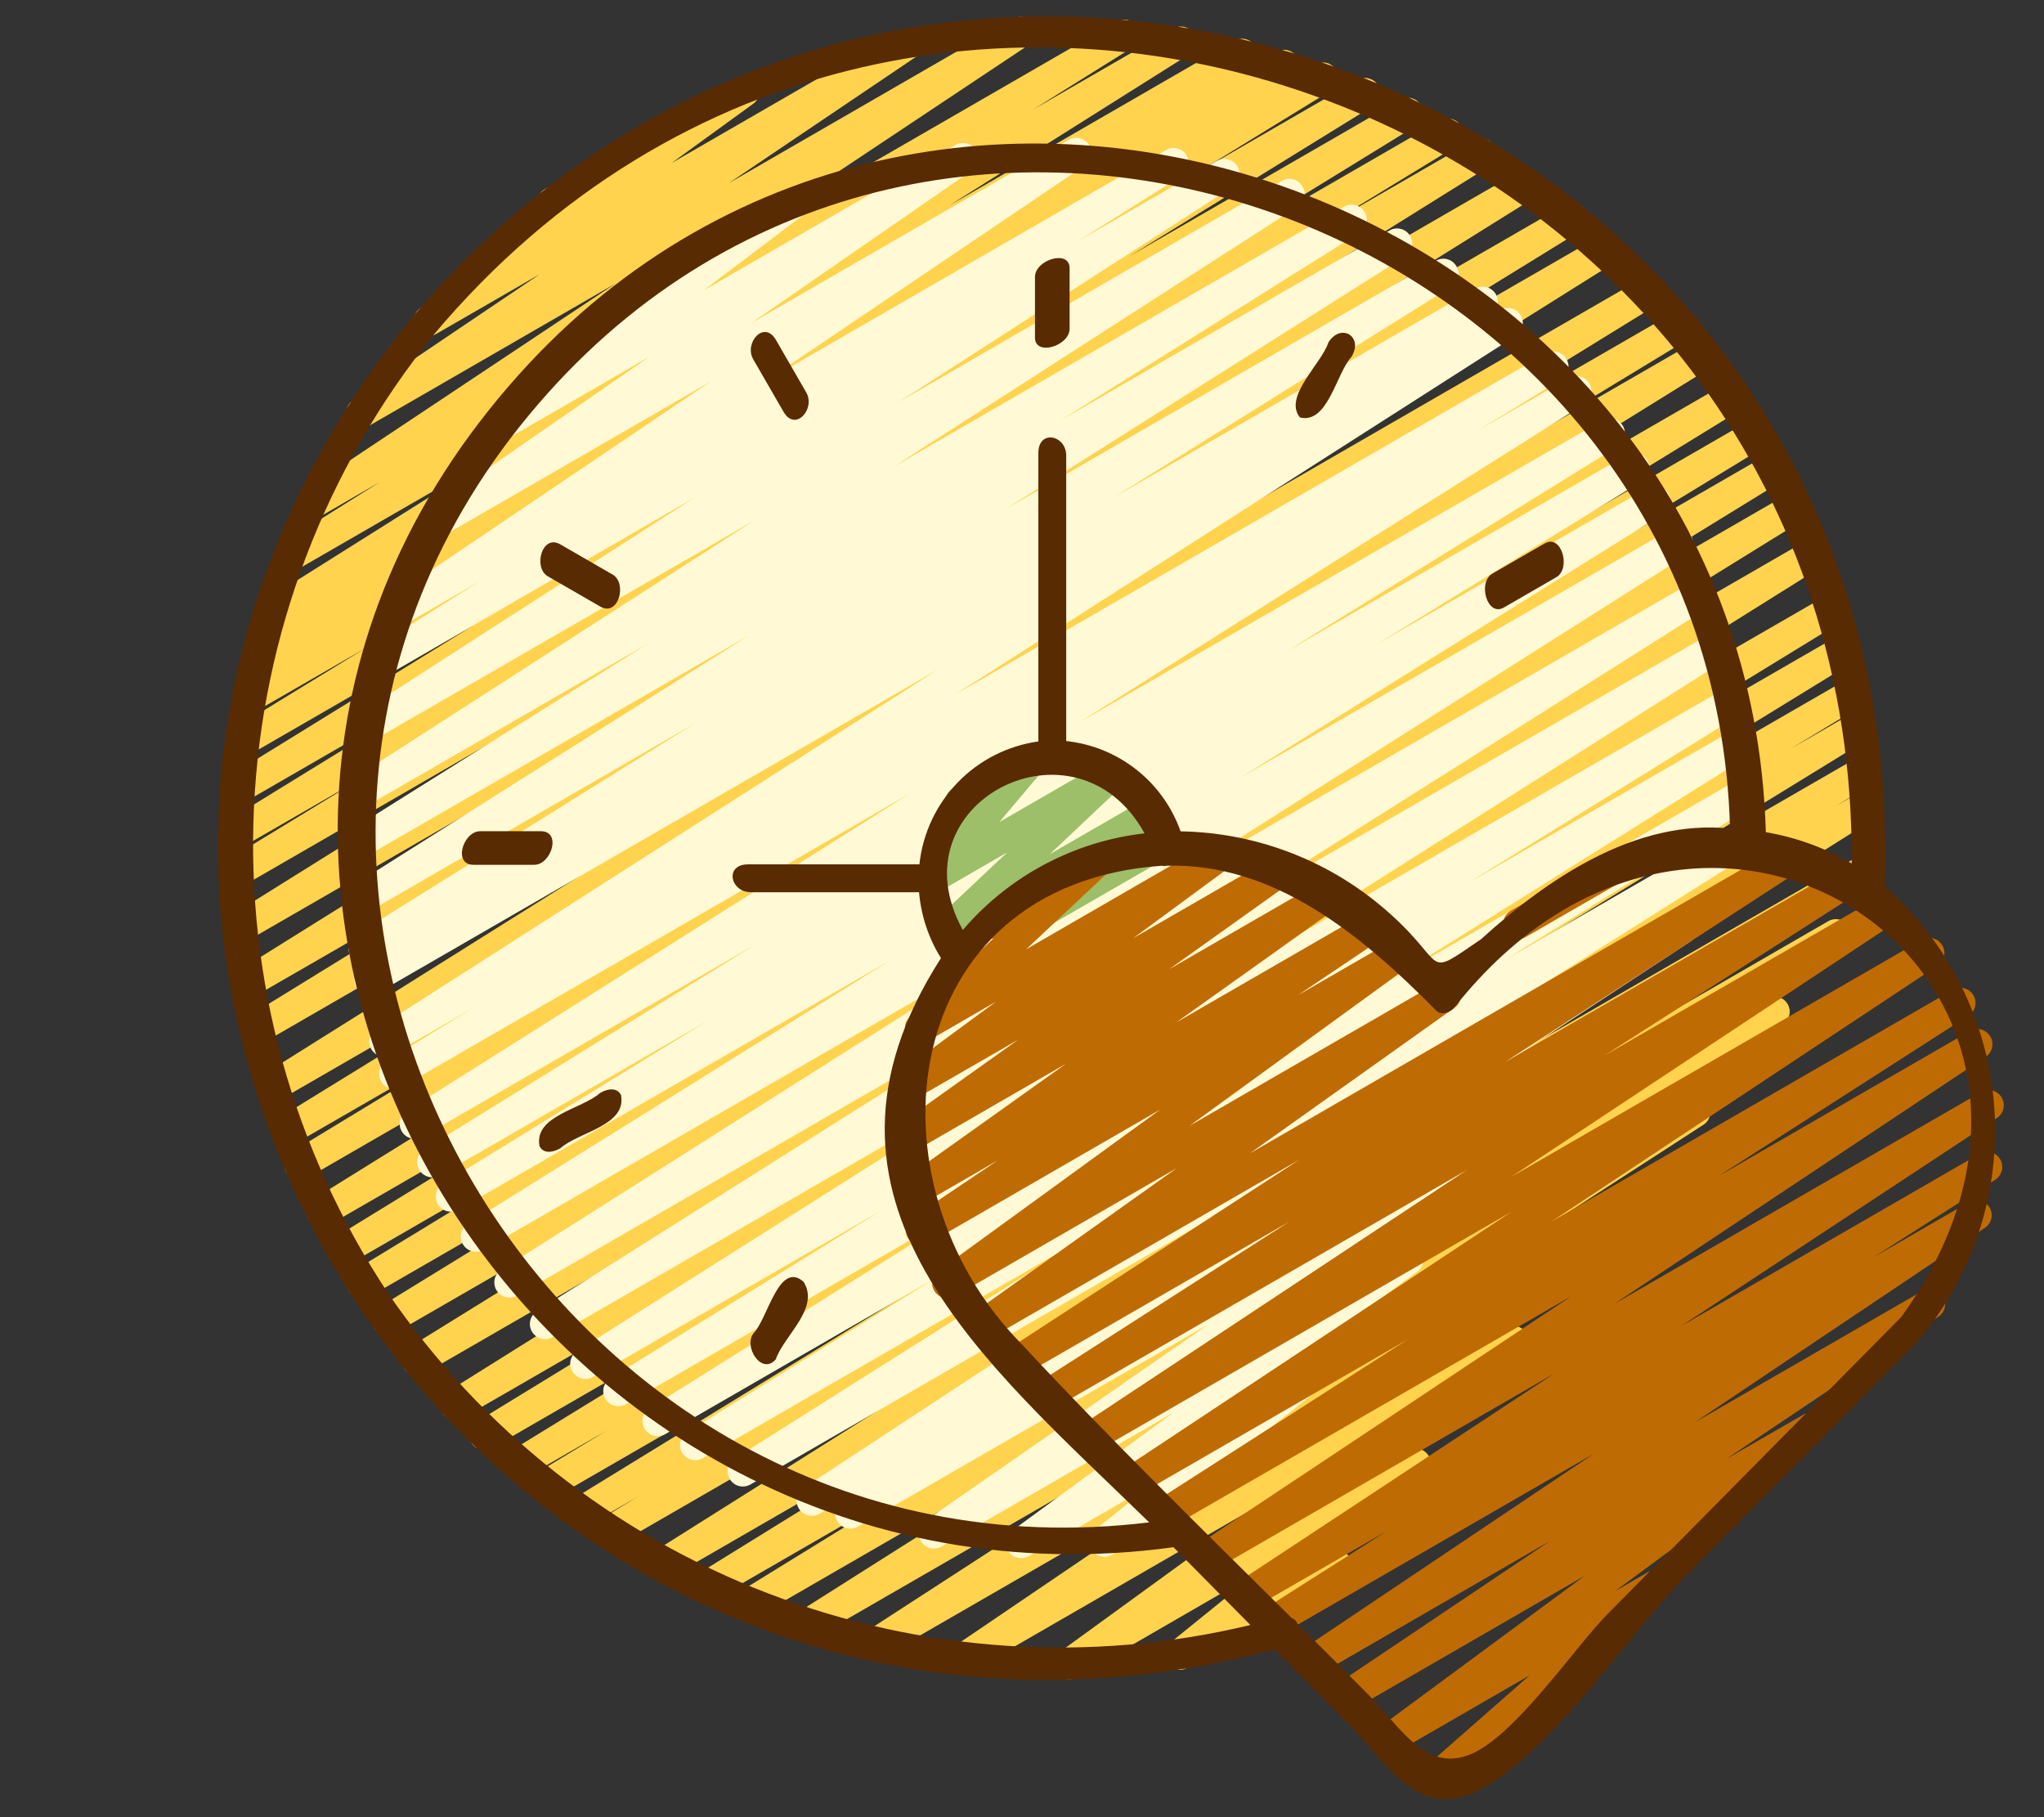 <svg width="90" height="80" viewBox="0 0 90 80" fill="none" xmlns="http://www.w3.org/2000/svg">
<rect x="0" y="0" width="90" height="80" fill="#333333" stroke="none"/>
<g clip-path="url(#clip0_124_27933)">
<path d="M47.033 73.943C46.894 73.941 46.759 73.896 46.646 73.814C46.534 73.732 46.45 73.616 46.407 73.484C46.363 73.351 46.362 73.209 46.404 73.076C46.446 72.943 46.529 72.826 46.64 72.743L55.973 65.964L42.663 73.647C42.513 73.731 42.338 73.754 42.172 73.712C42.006 73.669 41.862 73.565 41.771 73.42C41.68 73.275 41.648 73.1 41.683 72.933C41.717 72.765 41.814 72.617 41.955 72.519L55.277 63.48L38.787 72.993C38.636 73.077 38.459 73.1 38.293 73.056C38.126 73.013 37.983 72.906 37.893 72.76C37.803 72.613 37.773 72.437 37.81 72.269C37.847 72.1 37.948 71.953 38.091 71.857L52.615 62.44L35.748 72.173C35.597 72.265 35.415 72.293 35.243 72.25C35.072 72.208 34.924 72.099 34.832 71.948C34.74 71.797 34.713 71.615 34.755 71.443C34.797 71.272 34.906 71.124 35.057 71.032L50.368 61.333L33.197 71.251C33.046 71.333 32.869 71.353 32.703 71.307C32.537 71.262 32.395 71.154 32.307 71.006C32.219 70.858 32.191 70.682 32.23 70.515C32.269 70.347 32.371 70.201 32.515 70.107L40.483 65.2L31.373 70.459C31.222 70.541 31.045 70.561 30.879 70.515C30.713 70.47 30.571 70.362 30.483 70.214C30.395 70.066 30.367 69.89 30.406 69.723C30.445 69.555 30.547 69.409 30.691 69.315L44.305 60.896L29.439 69.479C29.288 69.561 29.111 69.583 28.945 69.538C28.779 69.494 28.636 69.387 28.547 69.239C28.458 69.092 28.429 68.916 28.467 68.748C28.505 68.58 28.606 68.434 28.749 68.339L52.516 53.372L27.077 68.059C26.925 68.145 26.746 68.169 26.577 68.124C26.408 68.079 26.263 67.97 26.174 67.819C26.085 67.669 26.058 67.49 26.1 67.32C26.142 67.15 26.249 67.004 26.397 66.912L28.092 65.885L25.817 67.197C25.666 67.279 25.489 67.3 25.323 67.254C25.157 67.209 25.015 67.101 24.927 66.953C24.839 66.805 24.811 66.629 24.85 66.461C24.889 66.294 24.991 66.147 25.135 66.053L39.775 57.067L24.255 66.027C24.103 66.111 23.924 66.133 23.756 66.088C23.588 66.042 23.445 65.933 23.356 65.783C23.268 65.633 23.241 65.455 23.283 65.286C23.324 65.117 23.43 64.971 23.577 64.879L26.727 62.972L23.101 65.064C22.95 65.146 22.773 65.166 22.607 65.121C22.441 65.075 22.299 64.967 22.211 64.82C22.123 64.672 22.095 64.496 22.134 64.328C22.173 64.16 22.275 64.014 22.419 63.92L38.903 53.797L21.667 63.744C21.591 63.789 21.508 63.818 21.421 63.831C21.335 63.843 21.246 63.839 21.161 63.817C21.076 63.796 20.997 63.758 20.926 63.705C20.856 63.653 20.797 63.587 20.752 63.512C20.707 63.437 20.678 63.353 20.665 63.267C20.652 63.18 20.657 63.092 20.679 63.007C20.7 62.922 20.738 62.842 20.791 62.772C20.843 62.701 20.909 62.642 20.984 62.597L36.155 53.311L20.369 62.424C20.218 62.506 20.042 62.526 19.876 62.481C19.711 62.436 19.569 62.328 19.481 62.181C19.392 62.034 19.364 61.859 19.401 61.691C19.439 61.524 19.54 61.378 19.683 61.283L48.056 43.515L18.676 60.475C18.525 60.555 18.349 60.575 18.184 60.529C18.019 60.483 17.878 60.376 17.79 60.229C17.702 60.082 17.674 59.907 17.712 59.74C17.749 59.573 17.85 59.427 17.992 59.332L41.752 44.623L17.345 58.713C17.194 58.793 17.018 58.812 16.854 58.765C16.69 58.719 16.549 58.611 16.462 58.465C16.374 58.318 16.347 58.143 16.384 57.977C16.422 57.81 16.522 57.664 16.664 57.569L35.899 45.756L16.259 57.089C16.107 57.17 15.931 57.19 15.765 57.144C15.6 57.097 15.459 56.989 15.371 56.842C15.284 56.694 15.256 56.518 15.295 56.351C15.334 56.184 15.435 56.038 15.579 55.944L28.535 48.052L15.389 55.645C15.238 55.725 15.062 55.743 14.898 55.697C14.734 55.651 14.593 55.543 14.506 55.397C14.418 55.25 14.391 55.075 14.428 54.909C14.466 54.742 14.566 54.596 14.708 54.501L33.775 42.795L14.477 53.937C14.326 54.02 14.149 54.042 13.982 53.997C13.816 53.952 13.673 53.844 13.584 53.696C13.495 53.548 13.467 53.372 13.506 53.203C13.545 53.035 13.647 52.889 13.792 52.795L39.016 37.14L13.516 51.867C13.364 51.953 13.184 51.977 13.015 51.932C12.846 51.887 12.702 51.778 12.613 51.627C12.523 51.477 12.497 51.298 12.539 51.128C12.581 50.958 12.687 50.812 12.836 50.72L22.181 45.045L12.932 50.381C12.781 50.463 12.604 50.484 12.438 50.438C12.272 50.392 12.13 50.285 12.042 50.137C11.954 49.989 11.926 49.813 11.965 49.645C12.003 49.478 12.105 49.331 12.249 49.237L32.256 36.917L12.28 48.449C12.129 48.541 11.947 48.568 11.775 48.525C11.604 48.483 11.456 48.373 11.365 48.222C11.274 48.07 11.246 47.889 11.289 47.717C11.331 47.545 11.441 47.398 11.592 47.307L39.624 29.723L11.608 45.897C11.456 45.988 11.274 46.014 11.103 45.971C10.932 45.928 10.785 45.818 10.694 45.666C10.604 45.514 10.577 45.332 10.62 45.161C10.664 44.99 10.774 44.843 10.925 44.752L29.325 33.419L11.208 43.867C11.057 43.946 10.882 43.965 10.718 43.919C10.554 43.873 10.413 43.766 10.325 43.62C10.238 43.474 10.209 43.3 10.246 43.133C10.283 42.967 10.382 42.821 10.523 42.725L33.971 28.096L10.88 41.427C10.73 41.5 10.558 41.514 10.398 41.466C10.238 41.418 10.101 41.312 10.016 41.168C9.93 41.025 9.902 40.854 9.936 40.691C9.97 40.527 10.064 40.383 10.2 40.285L31.595 26.933L10.733 38.983C10.582 39.063 10.405 39.083 10.24 39.037C10.075 38.991 9.934 38.883 9.846 38.735C9.758 38.587 9.731 38.412 9.77 38.245C9.808 38.077 9.91 37.931 10.053 37.837L15.787 34.341L10.72 37.264C10.569 37.344 10.393 37.362 10.229 37.316C10.064 37.27 9.924 37.162 9.836 37.015C9.749 36.869 9.721 36.694 9.759 36.527C9.797 36.361 9.897 36.215 10.039 36.12L20.305 29.808L10.812 35.292C10.66 35.383 10.479 35.409 10.307 35.366C10.135 35.323 9.988 35.213 9.897 35.061C9.807 34.909 9.78 34.728 9.823 34.556C9.867 34.385 9.976 34.237 10.128 34.147L20.835 27.541L11.023 33.207C10.948 33.252 10.864 33.282 10.778 33.295C10.691 33.308 10.602 33.304 10.517 33.283C10.345 33.24 10.197 33.131 10.106 32.979C10.015 32.828 9.987 32.646 10.03 32.474C10.072 32.302 10.182 32.154 10.333 32.063L16.096 28.533L11.328 31.28C11.177 31.364 10.998 31.385 10.831 31.34C10.664 31.295 10.521 31.186 10.432 31.037C10.344 30.889 10.317 30.711 10.357 30.543C10.397 30.374 10.501 30.228 10.647 30.135L11.573 29.568C11.419 29.614 11.254 29.603 11.108 29.537C10.961 29.47 10.844 29.353 10.777 29.207C10.71 29.061 10.698 28.896 10.743 28.742C10.788 28.587 10.887 28.455 11.023 28.368L12.032 27.749C11.892 27.786 11.744 27.777 11.61 27.723C11.476 27.668 11.364 27.572 11.289 27.448C11.199 27.298 11.172 27.12 11.212 26.95C11.252 26.78 11.358 26.633 11.505 26.54L22.103 19.873L13.073 25.087C12.922 25.174 12.742 25.198 12.573 25.154C12.404 25.111 12.259 25.002 12.169 24.852C12.079 24.703 12.051 24.524 12.092 24.354C12.133 24.184 12.239 24.037 12.387 23.944L16.733 21.216L14.051 22.768C13.901 22.85 13.726 22.871 13.562 22.828C13.397 22.784 13.255 22.679 13.165 22.535C13.075 22.39 13.044 22.216 13.078 22.05C13.112 21.883 13.209 21.735 13.348 21.637L27.117 12.473L16.241 18.752C16.092 18.834 15.918 18.855 15.753 18.812C15.588 18.77 15.446 18.665 15.356 18.521C15.266 18.377 15.234 18.204 15.267 18.037C15.3 17.87 15.396 17.723 15.535 17.624L23.772 12.068L19.212 14.699C19.065 14.78 18.892 14.803 18.728 14.762C18.565 14.721 18.423 14.62 18.331 14.479C18.239 14.338 18.204 14.167 18.233 14.001C18.262 13.835 18.352 13.686 18.487 13.584L24.075 9.525C23.937 9.469 23.822 9.369 23.747 9.24C23.658 9.087 23.634 8.905 23.68 8.734C23.726 8.563 23.838 8.418 23.991 8.329L32.447 3.448C32.594 3.364 32.769 3.339 32.934 3.38C33.099 3.42 33.243 3.522 33.335 3.664C33.428 3.807 33.463 3.979 33.432 4.146C33.402 4.314 33.309 4.463 33.172 4.564L29.572 7.177L39.631 1.369C39.78 1.284 39.957 1.26 40.124 1.302C40.291 1.344 40.435 1.449 40.526 1.595C40.617 1.741 40.649 1.916 40.613 2.085C40.578 2.253 40.479 2.401 40.337 2.499L32.096 8.06L44.616 0.832C44.766 0.747 44.943 0.723 45.11 0.765C45.277 0.808 45.421 0.913 45.512 1.06C45.603 1.206 45.634 1.382 45.598 1.551C45.562 1.719 45.462 1.867 45.319 1.964L31.549 11.127L49.185 0.945C49.336 0.864 49.513 0.843 49.678 0.888C49.844 0.933 49.986 1.041 50.074 1.188C50.163 1.335 50.191 1.51 50.153 1.678C50.116 1.845 50.015 1.992 49.872 2.087L45.515 4.809L51.684 1.249C51.835 1.169 52.011 1.149 52.175 1.194C52.34 1.24 52.481 1.347 52.569 1.493C52.657 1.639 52.686 1.814 52.649 1.98C52.613 2.147 52.514 2.294 52.372 2.389L41.8 9.047L54.371 1.787C54.522 1.705 54.699 1.684 54.865 1.73C55.031 1.775 55.173 1.883 55.261 2.031C55.349 2.179 55.377 2.355 55.338 2.523C55.299 2.69 55.197 2.836 55.053 2.931L54.747 3.12L56.213 2.276C56.365 2.192 56.543 2.171 56.71 2.216C56.877 2.261 57.02 2.37 57.109 2.519C57.197 2.667 57.225 2.845 57.185 3.013C57.145 3.182 57.041 3.328 56.895 3.421L56.505 3.66L57.937 2.833C58.089 2.751 58.266 2.731 58.432 2.776C58.598 2.822 58.739 2.93 58.828 3.078C58.916 3.225 58.943 3.402 58.905 3.569C58.866 3.737 58.764 3.883 58.62 3.977L52.837 7.527L59.76 3.527C59.912 3.436 60.094 3.409 60.265 3.453C60.437 3.496 60.584 3.605 60.675 3.757C60.765 3.909 60.792 4.091 60.749 4.262C60.706 4.434 60.596 4.581 60.444 4.672L49.741 11.276L61.676 4.387C61.827 4.305 62.004 4.284 62.17 4.33C62.336 4.375 62.478 4.483 62.566 4.631C62.654 4.779 62.682 4.955 62.643 5.123C62.605 5.29 62.503 5.436 62.359 5.531L52.092 11.844L63.425 5.3C63.577 5.216 63.755 5.195 63.922 5.24C64.089 5.285 64.232 5.394 64.321 5.543C64.409 5.691 64.437 5.869 64.397 6.037C64.357 6.206 64.253 6.352 64.107 6.445L58.355 9.951L64.905 6.169C65.056 6.09 65.232 6.071 65.396 6.117C65.56 6.163 65.7 6.27 65.788 6.416C65.876 6.562 65.904 6.736 65.867 6.902C65.831 7.069 65.732 7.215 65.591 7.311L44.217 20.644L66.931 7.527C67.082 7.445 67.258 7.424 67.424 7.47C67.589 7.515 67.731 7.622 67.82 7.769C67.908 7.916 67.936 8.092 67.899 8.259C67.861 8.426 67.76 8.573 67.617 8.668L44.14 23.32L68.896 9.028C69.048 8.937 69.23 8.911 69.401 8.954C69.573 8.997 69.72 9.107 69.811 9.259C69.901 9.41 69.928 9.592 69.885 9.764C69.842 9.935 69.732 10.083 69.58 10.173L51.18 21.507L70.443 10.391C70.594 10.306 70.772 10.283 70.939 10.328C71.107 10.372 71.25 10.48 71.34 10.628C71.429 10.776 71.457 10.954 71.418 11.122C71.379 11.291 71.276 11.438 71.131 11.532L43.1 29.116L72.307 12.253C72.459 12.163 72.64 12.136 72.812 12.18C72.983 12.223 73.13 12.333 73.221 12.485C73.311 12.636 73.338 12.818 73.294 12.989C73.251 13.161 73.141 13.308 72.989 13.399L52.989 25.717L73.667 13.781C73.819 13.695 73.998 13.671 74.167 13.716C74.336 13.761 74.481 13.87 74.57 14.02C74.659 14.171 74.686 14.35 74.644 14.52C74.602 14.69 74.496 14.836 74.347 14.928L65.028 20.585L74.655 15.028C74.806 14.937 74.988 14.91 75.159 14.953C75.331 14.996 75.478 15.106 75.569 15.257C75.66 15.409 75.687 15.591 75.644 15.762C75.601 15.934 75.492 16.081 75.34 16.172L50.095 31.835L75.972 16.895C76.123 16.813 76.3 16.792 76.466 16.838C76.632 16.883 76.774 16.991 76.862 17.139C76.951 17.287 76.978 17.463 76.939 17.631C76.901 17.798 76.799 17.944 76.655 18.039L57.579 29.749L77 18.533C77.152 18.447 77.332 18.423 77.501 18.468C77.67 18.513 77.814 18.622 77.903 18.772C77.993 18.923 78.019 19.102 77.977 19.272C77.936 19.442 77.829 19.588 77.68 19.68L64.747 27.561L77.828 20.009C77.979 19.927 78.156 19.907 78.322 19.953C78.488 19.998 78.63 20.106 78.718 20.254C78.806 20.401 78.834 20.578 78.795 20.745C78.757 20.913 78.655 21.059 78.511 21.153L59.273 32.968L78.683 21.768C78.834 21.683 79.013 21.66 79.181 21.704C79.349 21.749 79.493 21.858 79.582 22.007C79.671 22.156 79.699 22.334 79.659 22.503C79.618 22.672 79.514 22.819 79.367 22.912L55.607 37.615L79.541 23.796C79.692 23.711 79.871 23.689 80.038 23.733C80.205 23.777 80.349 23.885 80.438 24.033C80.528 24.182 80.556 24.359 80.517 24.528C80.478 24.696 80.375 24.843 80.229 24.937L51.861 42.703L80.395 26.232C80.546 26.148 80.725 26.127 80.892 26.172C81.059 26.217 81.202 26.326 81.29 26.474C81.379 26.623 81.406 26.801 81.366 26.969C81.326 27.138 81.222 27.284 81.076 27.377L65.901 36.667L80.884 28.017C81.035 27.935 81.212 27.915 81.378 27.96C81.544 28.006 81.686 28.114 81.774 28.262C81.862 28.41 81.89 28.586 81.851 28.753C81.813 28.921 81.711 29.067 81.567 29.161L65.063 39.295L81.303 29.919C81.455 29.834 81.634 29.812 81.802 29.858C81.969 29.903 82.113 30.012 82.201 30.162C82.29 30.312 82.316 30.491 82.275 30.66C82.233 30.828 82.128 30.974 81.98 31.067L78.84 32.967L81.56 31.397C81.711 31.315 81.888 31.295 82.054 31.34C82.22 31.386 82.362 31.494 82.45 31.642C82.538 31.79 82.566 31.966 82.527 32.133C82.489 32.301 82.387 32.447 82.243 32.541L67.592 41.54L81.8 33.341C81.951 33.261 82.128 33.243 82.293 33.29C82.457 33.336 82.598 33.444 82.685 33.592C82.772 33.739 82.799 33.915 82.76 34.081C82.722 34.248 82.62 34.394 82.477 34.488L80.793 35.509L81.916 34.861C82.066 34.788 82.238 34.774 82.398 34.821C82.558 34.868 82.694 34.974 82.78 35.117C82.866 35.26 82.895 35.43 82.862 35.593C82.828 35.757 82.735 35.902 82.6 36L58.833 50.969L81.949 37.624C82.1 37.543 82.277 37.524 82.442 37.569C82.606 37.615 82.748 37.723 82.835 37.87C82.923 38.017 82.951 38.191 82.914 38.358C82.876 38.526 82.776 38.672 82.633 38.767L69.033 47.175L80.512 40.548C80.664 40.464 80.842 40.443 81.009 40.488C81.176 40.533 81.319 40.642 81.408 40.791C81.496 40.939 81.523 41.117 81.483 41.285C81.443 41.454 81.339 41.6 81.193 41.693L73.177 46.627L77.805 43.96C77.956 43.874 78.135 43.85 78.303 43.893C78.472 43.937 78.616 44.045 78.706 44.193C78.796 44.342 78.825 44.52 78.786 44.689C78.746 44.859 78.642 45.006 78.496 45.1L63.203 54.787L74.296 48.387C74.447 48.294 74.628 48.266 74.8 48.307C74.972 48.349 75.12 48.456 75.213 48.607C75.305 48.758 75.334 48.939 75.292 49.111C75.251 49.283 75.143 49.432 74.992 49.524L60.467 58.933L70.528 53.125C70.677 53.041 70.853 53.018 71.019 53.06C71.185 53.102 71.328 53.207 71.419 53.352C71.51 53.497 71.542 53.672 71.508 53.839C71.474 54.007 71.376 54.155 71.236 54.253L57.903 63.296L66.303 58.449C66.45 58.367 66.624 58.344 66.788 58.385C66.952 58.426 67.094 58.527 67.186 58.669C67.278 58.811 67.313 58.982 67.283 59.149C67.254 59.315 67.162 59.464 67.027 59.565L57.693 66.344L62.008 63.855C62.153 63.773 62.324 63.748 62.486 63.786C62.648 63.824 62.791 63.921 62.885 64.058C62.979 64.195 63.019 64.363 62.996 64.528C62.972 64.693 62.888 64.843 62.76 64.949L58.733 68.211C58.886 68.19 59.042 68.223 59.173 68.304C59.304 68.385 59.404 68.509 59.454 68.655C59.504 68.801 59.502 68.96 59.447 69.105C59.393 69.249 59.291 69.371 59.157 69.448L52.263 73.428C52.118 73.51 51.947 73.534 51.785 73.497C51.623 73.459 51.48 73.362 51.386 73.225C51.292 73.087 51.252 72.92 51.275 72.755C51.298 72.59 51.382 72.439 51.511 72.333L55.297 69.267L47.365 73.853C47.265 73.912 47.15 73.943 47.033 73.943Z" fill="#FFD34E"/>
<path d="M44.959 68.592C44.819 68.592 44.682 68.548 44.569 68.466C44.455 68.384 44.37 68.269 44.326 68.136C44.282 68.003 44.281 67.86 44.322 67.727C44.364 67.593 44.447 67.476 44.559 67.392L51.679 62.181L41.445 68.088C41.297 68.171 41.122 68.194 40.957 68.152C40.791 68.111 40.648 68.007 40.557 67.863C40.466 67.719 40.433 67.546 40.466 67.379C40.498 67.212 40.593 67.063 40.732 66.964L53.239 58.284L37.757 67.217C37.606 67.299 37.43 67.319 37.264 67.274C37.099 67.229 36.957 67.122 36.868 66.975C36.78 66.828 36.752 66.652 36.789 66.485C36.827 66.317 36.928 66.171 37.071 66.076L37.18 66.007L36.063 66.651C35.913 66.732 35.737 66.753 35.573 66.709C35.408 66.665 35.266 66.56 35.176 66.415C35.087 66.27 35.057 66.096 35.091 65.929C35.126 65.762 35.224 65.615 35.364 65.517L54.352 53.047L33.052 65.347C32.901 65.438 32.719 65.466 32.547 65.423C32.376 65.381 32.228 65.272 32.137 65.121C32.045 64.969 32.018 64.788 32.06 64.616C32.102 64.445 32.211 64.297 32.363 64.205L47.864 54.425L30.953 64.189C30.802 64.28 30.62 64.307 30.448 64.264C30.277 64.221 30.13 64.112 30.039 63.96C29.948 63.808 29.921 63.627 29.964 63.455C30.007 63.284 30.116 63.136 30.268 63.045L41.224 56.245L29.3 63.131C29.148 63.222 28.967 63.249 28.795 63.206C28.624 63.164 28.476 63.055 28.385 62.903C28.293 62.752 28.266 62.57 28.309 62.398C28.351 62.227 28.46 62.079 28.612 61.988L44.532 52.025L27.543 61.829C27.392 61.91 27.215 61.929 27.05 61.884C26.886 61.838 26.744 61.73 26.657 61.584C26.569 61.437 26.541 61.262 26.578 61.095C26.616 60.928 26.716 60.782 26.859 60.687L38.832 53.276L26.12 60.609C26.045 60.655 25.962 60.685 25.875 60.698C25.789 60.711 25.7 60.707 25.615 60.686C25.53 60.665 25.45 60.628 25.38 60.576C25.309 60.524 25.249 60.459 25.204 60.384C25.159 60.309 25.128 60.226 25.115 60.139C25.102 60.053 25.106 59.964 25.127 59.879C25.148 59.794 25.185 59.714 25.237 59.644C25.289 59.573 25.354 59.513 25.429 59.468L47.676 45.391L24.343 58.857C24.191 58.949 24.01 58.976 23.838 58.934C23.666 58.892 23.519 58.783 23.427 58.631C23.336 58.48 23.308 58.298 23.351 58.127C23.393 57.955 23.502 57.807 23.653 57.716L45.892 43.687L22.753 57.044C22.603 57.127 22.426 57.148 22.259 57.104C22.093 57.059 21.951 56.952 21.862 56.805C21.773 56.657 21.744 56.481 21.782 56.314C21.819 56.146 21.921 55.999 22.064 55.904L45.943 40.785L21.279 55.024C21.128 55.107 20.95 55.129 20.783 55.084C20.617 55.039 20.474 54.931 20.385 54.783C20.297 54.635 20.269 54.458 20.307 54.29C20.346 54.122 20.449 53.975 20.593 53.881L39.212 42.267L20.172 53.263C20.021 53.345 19.844 53.365 19.678 53.319C19.512 53.274 19.37 53.166 19.282 53.018C19.194 52.87 19.166 52.694 19.205 52.527C19.243 52.359 19.345 52.213 19.489 52.119L31.199 44.912L19.351 51.752C19.2 51.833 19.023 51.852 18.858 51.806C18.694 51.761 18.552 51.653 18.465 51.506C18.377 51.359 18.349 51.184 18.386 51.017C18.424 50.85 18.524 50.704 18.667 50.609L33.295 41.56L18.556 50.068C18.407 50.141 18.235 50.155 18.076 50.108C17.917 50.062 17.78 49.957 17.694 49.815C17.608 49.673 17.578 49.504 17.61 49.341C17.642 49.178 17.733 49.032 17.867 48.933L40.091 34.916L17.691 47.849C17.539 47.936 17.359 47.959 17.19 47.914C17.021 47.87 16.876 47.761 16.787 47.61C16.698 47.46 16.672 47.28 16.713 47.111C16.755 46.941 16.862 46.794 17.011 46.703L20.841 44.367L17.241 46.441C17.091 46.522 16.916 46.542 16.751 46.497C16.587 46.452 16.446 46.346 16.357 46.2C16.268 46.054 16.239 45.88 16.275 45.714C16.311 45.547 16.409 45.4 16.549 45.304L41.308 29.467L16.6 43.733C16.448 43.82 16.268 43.843 16.099 43.798C15.93 43.754 15.786 43.645 15.697 43.494C15.607 43.344 15.581 43.164 15.623 42.995C15.664 42.825 15.771 42.678 15.92 42.587L16.809 42.044L16.359 42.311C16.283 42.356 16.2 42.386 16.113 42.399C16.026 42.413 15.937 42.408 15.852 42.387C15.767 42.366 15.686 42.328 15.615 42.276C15.545 42.224 15.485 42.159 15.439 42.083C15.394 42.008 15.364 41.925 15.351 41.837C15.337 41.751 15.341 41.662 15.363 41.577C15.384 41.491 15.421 41.411 15.474 41.34C15.526 41.269 15.591 41.209 15.667 41.164L30.6 31.843L16.133 40.193C15.982 40.285 15.8 40.312 15.629 40.27C15.457 40.227 15.309 40.119 15.218 39.967C15.127 39.816 15.099 39.635 15.141 39.463C15.184 39.291 15.293 39.143 15.444 39.052L32.992 27.963L16.044 37.747C15.893 37.834 15.713 37.858 15.544 37.815C15.375 37.771 15.23 37.662 15.14 37.513C15.05 37.363 15.022 37.184 15.063 37.014C15.103 36.844 15.209 36.697 15.357 36.604L28.565 28.313L16.144 35.484C15.994 35.567 15.817 35.588 15.651 35.544C15.485 35.5 15.343 35.393 15.254 35.247C15.164 35.1 15.135 34.925 15.171 34.757C15.208 34.59 15.308 34.442 15.451 34.347L33.237 22.897L16.517 32.549C16.367 32.631 16.191 32.651 16.026 32.607C15.861 32.563 15.72 32.457 15.63 32.311C15.541 32.165 15.512 31.991 15.547 31.824C15.583 31.657 15.682 31.51 15.823 31.413L30.56 21.917L17.179 29.643C17.028 29.727 16.85 29.75 16.682 29.706C16.515 29.661 16.371 29.553 16.282 29.405C16.192 29.257 16.164 29.08 16.203 28.911C16.242 28.742 16.345 28.595 16.491 28.501L21.133 25.583L17.869 27.467C17.72 27.552 17.543 27.576 17.376 27.534C17.209 27.492 17.065 27.387 16.974 27.241C16.883 27.095 16.852 26.92 16.887 26.751C16.922 26.583 17.021 26.434 17.163 26.337L31.296 16.793L19.632 23.527C19.483 23.615 19.305 23.642 19.136 23.601C18.968 23.561 18.821 23.456 18.729 23.309C18.636 23.163 18.604 22.985 18.64 22.816C18.675 22.646 18.776 22.497 18.92 22.4L28.621 15.687L22.347 19.313C22.2 19.397 22.027 19.422 21.863 19.383C21.698 19.343 21.555 19.243 21.462 19.103C21.368 18.962 21.331 18.791 21.359 18.625C21.387 18.458 21.477 18.308 21.611 18.205L27.189 13.983C27.057 13.956 26.935 13.889 26.841 13.792C26.747 13.695 26.685 13.571 26.663 13.437C26.641 13.304 26.66 13.166 26.718 13.044C26.776 12.922 26.869 12.82 26.987 12.752L34.733 8.279C34.88 8.195 35.053 8.17 35.217 8.209C35.382 8.248 35.525 8.348 35.618 8.489C35.712 8.63 35.748 8.801 35.721 8.967C35.693 9.134 35.603 9.284 35.469 9.387L30.959 12.8L42.065 6.387C42.214 6.3 42.391 6.274 42.559 6.315C42.726 6.356 42.871 6.46 42.964 6.606C43.056 6.752 43.088 6.927 43.054 7.096C43.019 7.265 42.921 7.414 42.779 7.512L33.083 14.221L47.059 6.156C47.208 6.071 47.385 6.047 47.552 6.089C47.718 6.131 47.863 6.236 47.954 6.382C48.045 6.527 48.077 6.703 48.041 6.871C48.006 7.04 47.907 7.188 47.765 7.285L33.632 16.832L51.343 6.604C51.494 6.517 51.674 6.492 51.843 6.536C52.012 6.58 52.157 6.688 52.247 6.838C52.337 6.988 52.365 7.167 52.324 7.337C52.283 7.507 52.177 7.654 52.029 7.747L47.377 10.667L53.593 7.079C53.743 6.997 53.919 6.976 54.084 7.021C54.249 7.065 54.391 7.171 54.48 7.317C54.569 7.463 54.599 7.637 54.563 7.804C54.528 7.971 54.429 8.118 54.288 8.215L39.549 17.713L56.444 7.96C56.595 7.874 56.773 7.851 56.94 7.894C57.108 7.937 57.252 8.044 57.343 8.192C57.433 8.34 57.462 8.517 57.424 8.686C57.386 8.855 57.284 9.002 57.139 9.097L39.348 20.548L59.168 9.107C59.319 9.015 59.501 8.988 59.673 9.031C59.844 9.073 59.992 9.182 60.083 9.334C60.175 9.485 60.202 9.667 60.159 9.839C60.117 10.01 60.008 10.158 59.856 10.249L46.656 18.532L61.171 10.153C61.322 10.062 61.504 10.034 61.675 10.076C61.847 10.118 61.995 10.227 62.087 10.379C62.178 10.53 62.206 10.711 62.164 10.883C62.121 11.055 62.013 11.203 61.861 11.295L44.299 22.4L63.243 11.467C63.393 11.387 63.569 11.368 63.733 11.414C63.897 11.46 64.037 11.567 64.125 11.713C64.213 11.859 64.241 12.033 64.205 12.2C64.168 12.366 64.069 12.512 63.928 12.608L49.012 21.916L64.957 12.709C65.109 12.623 65.289 12.599 65.458 12.644C65.627 12.689 65.772 12.798 65.861 12.948C65.95 13.099 65.977 13.278 65.935 13.448C65.893 13.618 65.786 13.764 65.637 13.856L64.749 14.397L66.069 13.636C66.22 13.556 66.395 13.536 66.559 13.581C66.724 13.625 66.865 13.732 66.954 13.877C67.042 14.023 67.072 14.197 67.036 14.364C67 14.53 66.902 14.677 66.761 14.773L42.009 30.604L68.083 15.552C68.234 15.471 68.411 15.452 68.576 15.498C68.741 15.544 68.882 15.652 68.97 15.8C69.058 15.947 69.085 16.123 69.046 16.29C69.008 16.457 68.906 16.603 68.763 16.697L64.965 19.015L69.08 16.639C69.231 16.554 69.409 16.531 69.576 16.576C69.744 16.62 69.887 16.728 69.977 16.876C70.066 17.024 70.094 17.202 70.055 17.37C70.016 17.539 69.913 17.686 69.768 17.78L47.533 31.797L70.573 18.496C70.724 18.417 70.899 18.399 71.063 18.446C71.227 18.492 71.366 18.599 71.454 18.745C71.541 18.891 71.569 19.065 71.532 19.231C71.496 19.397 71.397 19.543 71.256 19.639L56.645 28.679L71.64 20.023C71.791 19.941 71.968 19.92 72.134 19.966C72.3 20.011 72.442 20.119 72.53 20.267C72.618 20.415 72.646 20.591 72.607 20.759C72.569 20.926 72.467 21.072 72.323 21.167L60.616 28.367L72.541 21.481C72.693 21.394 72.872 21.37 73.041 21.413C73.211 21.457 73.356 21.566 73.446 21.715C73.536 21.865 73.563 22.044 73.523 22.214C73.482 22.384 73.376 22.531 73.228 22.624L54.608 34.241L73.533 23.319C73.685 23.227 73.866 23.2 74.038 23.242C74.21 23.284 74.357 23.393 74.449 23.545C74.54 23.696 74.568 23.877 74.525 24.049C74.483 24.221 74.374 24.369 74.223 24.46L50.34 39.579L74.527 25.615C74.677 25.534 74.853 25.515 75.018 25.56C75.182 25.605 75.323 25.712 75.412 25.858C75.5 26.004 75.529 26.179 75.492 26.346C75.455 26.512 75.356 26.659 75.215 26.755L52.965 40.8L75.319 27.893C75.47 27.807 75.648 27.783 75.817 27.827C75.985 27.87 76.129 27.978 76.22 28.127C76.31 28.275 76.338 28.453 76.299 28.623C76.26 28.792 76.156 28.939 76.009 29.033L53.761 43.117L75.941 30.317C76.093 30.232 76.272 30.209 76.44 30.254C76.608 30.298 76.751 30.407 76.841 30.556C76.93 30.705 76.957 30.883 76.917 31.052C76.877 31.221 76.772 31.368 76.625 31.461L64.653 38.864L76.281 32.152C76.433 32.061 76.614 32.033 76.786 32.076C76.871 32.097 76.951 32.135 77.022 32.187C77.092 32.239 77.151 32.304 77.197 32.379C77.242 32.454 77.272 32.538 77.285 32.624C77.298 32.711 77.294 32.799 77.273 32.884C77.251 32.969 77.214 33.049 77.162 33.12C77.11 33.19 77.044 33.249 76.969 33.295L61.072 43.243L76.523 34.323C76.674 34.237 76.853 34.215 77.021 34.259C77.189 34.304 77.333 34.412 77.422 34.561C77.511 34.711 77.539 34.889 77.499 35.058C77.458 35.227 77.353 35.374 77.207 35.467L66.233 42.281L76.615 36.288C76.765 36.205 76.942 36.184 77.109 36.228C77.275 36.273 77.417 36.38 77.506 36.527C77.595 36.674 77.624 36.85 77.586 37.018C77.549 37.186 77.448 37.333 77.304 37.428L61.8 47.2L73.753 40.3C73.903 40.216 74.08 40.193 74.246 40.236C74.412 40.28 74.556 40.385 74.646 40.531C74.736 40.678 74.767 40.853 74.731 41.021C74.695 41.189 74.596 41.337 74.453 41.433L55.472 53.909L68.913 46.149C69.065 46.062 69.244 46.038 69.413 46.081C69.583 46.125 69.728 46.234 69.818 46.383C69.908 46.533 69.935 46.712 69.895 46.882C69.854 47.052 69.748 47.199 69.6 47.292L66.831 49.025C66.936 49.032 67.037 49.063 67.128 49.117C67.218 49.17 67.294 49.245 67.351 49.333C67.443 49.479 67.476 49.654 67.442 49.823C67.407 49.991 67.309 50.141 67.168 50.239L54.66 58.919L61.683 54.865C61.83 54.782 62.004 54.758 62.169 54.798C62.333 54.839 62.476 54.94 62.569 55.082C62.661 55.224 62.696 55.396 62.667 55.562C62.637 55.729 62.545 55.879 62.409 55.98L55.289 61.192L57.491 59.92C57.636 59.833 57.81 59.806 57.975 59.842C58.141 59.879 58.286 59.977 58.381 60.117C58.477 60.257 58.516 60.428 58.49 60.596C58.464 60.763 58.375 60.914 58.241 61.019L54.748 63.819C54.871 63.858 54.98 63.932 55.061 64.032C55.143 64.131 55.194 64.253 55.208 64.381C55.222 64.509 55.199 64.638 55.141 64.753C55.083 64.868 54.993 64.964 54.881 65.029L48.969 68.444C48.824 68.528 48.652 68.554 48.488 68.517C48.324 68.48 48.18 68.382 48.085 68.243C47.99 68.105 47.951 67.935 47.976 67.769C48.001 67.603 48.087 67.452 48.219 67.347L50.583 65.453L45.296 68.504C45.194 68.563 45.077 68.594 44.959 68.592Z" fill="#FFFAD5"/>
<path d="M41.601 41.697C41.468 41.698 41.337 41.658 41.226 41.583C41.115 41.508 41.03 41.401 40.98 41.277C40.931 41.153 40.92 41.017 40.949 40.886C40.978 40.756 41.045 40.637 41.143 40.545L44.351 37.524L41.373 39.243C41.237 39.321 41.079 39.348 40.924 39.321C40.77 39.293 40.631 39.213 40.53 39.093C40.43 38.972 40.374 38.821 40.375 38.664C40.375 38.508 40.43 38.356 40.531 38.236L42.488 35.916C42.333 35.967 42.165 35.959 42.016 35.894C41.866 35.829 41.746 35.711 41.677 35.564C41.608 35.416 41.596 35.248 41.642 35.092C41.689 34.936 41.791 34.802 41.929 34.716L45.097 32.888C45.233 32.809 45.392 32.781 45.547 32.808C45.702 32.835 45.842 32.916 45.943 33.036C46.044 33.157 46.099 33.309 46.099 33.466C46.098 33.623 46.043 33.775 45.941 33.895L44.005 36.189L48.639 33.515C48.781 33.428 48.95 33.398 49.113 33.43C49.276 33.462 49.422 33.554 49.521 33.687C49.62 33.821 49.665 33.987 49.648 34.152C49.631 34.317 49.553 34.471 49.429 34.581L46.229 37.601L50.409 35.189C50.552 35.109 50.72 35.084 50.88 35.12C51.04 35.155 51.181 35.248 51.277 35.382C51.373 35.515 51.416 35.678 51.399 35.842C51.381 36.005 51.304 36.155 51.183 36.265L50.944 36.476L51.028 36.428C51.181 36.341 51.362 36.318 51.532 36.364C51.702 36.41 51.847 36.522 51.935 36.674C52.023 36.827 52.047 37.008 52.002 37.178C51.957 37.348 51.846 37.494 51.695 37.583L45.795 40.988C45.652 41.068 45.484 41.093 45.324 41.058C45.164 41.022 45.023 40.929 44.927 40.796C44.831 40.663 44.788 40.499 44.805 40.336C44.823 40.173 44.9 40.022 45.021 39.912L45.259 39.703L41.933 41.608C41.833 41.667 41.718 41.698 41.601 41.697Z" fill="#9DBF69"/>
<path d="M66.851 41.34C66.704 41.34 66.561 41.292 66.445 41.202C66.329 41.113 66.245 40.988 66.207 40.846C66.169 40.704 66.179 40.554 66.235 40.418C66.291 40.283 66.39 40.169 66.517 40.096L71.303 37.333C71.455 37.254 71.632 37.236 71.797 37.284C71.963 37.332 72.103 37.442 72.189 37.59C72.275 37.739 72.3 37.916 72.259 38.083C72.218 38.25 72.115 38.395 71.969 38.487L67.184 41.251C67.083 41.309 66.968 41.34 66.851 41.34Z" fill="#BF6B04"/>
<path d="M63.045 79.093C62.91 79.093 62.777 79.052 62.666 78.975C62.554 78.898 62.469 78.789 62.421 78.662C62.373 78.535 62.365 78.396 62.398 78.265C62.431 78.133 62.503 78.015 62.605 77.925L67.351 73.756L61.497 77.136C61.35 77.22 61.176 77.245 61.011 77.206C60.845 77.166 60.701 77.065 60.608 76.923C60.515 76.781 60.48 76.608 60.51 76.441C60.539 76.274 60.632 76.124 60.768 76.023L69.779 69.372L59.62 75.239C59.47 75.323 59.294 75.346 59.128 75.303C58.962 75.26 58.819 75.155 58.728 75.01C58.638 74.864 58.606 74.689 58.641 74.521C58.676 74.353 58.775 74.205 58.916 74.108L68.249 67.841L58.096 73.708C57.947 73.789 57.772 73.809 57.608 73.766C57.444 73.723 57.303 73.618 57.213 73.474C57.123 73.33 57.092 73.157 57.125 72.991C57.158 72.825 57.254 72.677 57.392 72.579L70.176 64L56.38 71.963C56.229 72.049 56.05 72.073 55.882 72.029C55.714 71.986 55.569 71.878 55.479 71.729C55.389 71.581 55.361 71.403 55.4 71.233C55.439 71.064 55.543 70.916 55.689 70.823L61.065 67.403L55.211 70.781C55.061 70.865 54.884 70.888 54.718 70.845C54.552 70.802 54.408 70.696 54.318 70.55C54.228 70.404 54.197 70.228 54.233 70.06C54.269 69.892 54.369 69.745 54.511 69.648L68.423 60.476L53.533 69.077C53.383 69.166 53.204 69.193 53.035 69.152C52.865 69.111 52.719 69.004 52.627 68.856C52.535 68.708 52.504 68.53 52.542 68.359C52.58 68.189 52.683 68.04 52.829 67.945L69.199 57.057L51.652 67.183C51.501 67.267 51.324 67.289 51.157 67.245C50.99 67.201 50.847 67.094 50.757 66.947C50.667 66.799 50.639 66.623 50.676 66.454C50.714 66.286 50.816 66.139 50.96 66.044L61.969 58.977L50.236 65.749C50.086 65.832 49.911 65.854 49.745 65.811C49.58 65.767 49.437 65.662 49.347 65.517C49.257 65.371 49.226 65.197 49.261 65.03C49.296 64.862 49.394 64.715 49.535 64.617L66.547 53.351L48.357 63.852C48.207 63.939 48.029 63.964 47.861 63.922C47.693 63.88 47.547 63.774 47.456 63.626C47.365 63.478 47.335 63.301 47.372 63.132C47.409 62.962 47.511 62.814 47.656 62.719L64.589 51.509L46.484 61.959C46.333 62.047 46.154 62.073 45.984 62.03C45.815 61.987 45.669 61.88 45.578 61.73C45.487 61.581 45.458 61.402 45.498 61.231C45.538 61.061 45.643 60.913 45.791 60.82L56.769 53.783L45.075 60.533C44.925 60.614 44.75 60.634 44.586 60.59C44.421 60.545 44.28 60.44 44.191 60.294C44.102 60.149 44.072 59.976 44.107 59.809C44.142 59.643 44.239 59.496 44.379 59.399L57.231 51.043L43.525 58.956C43.377 59.041 43.202 59.065 43.036 59.024C42.87 58.984 42.727 58.881 42.634 58.737C42.542 58.594 42.508 58.42 42.54 58.253C42.572 58.085 42.667 57.936 42.805 57.836L51.819 51.423L42.039 57.067C41.891 57.151 41.717 57.175 41.551 57.135C41.386 57.095 41.243 56.993 41.15 56.85C41.057 56.708 41.023 56.535 41.053 56.368C41.084 56.201 41.177 56.051 41.313 55.951L51.091 48.845L40.867 54.749C40.717 54.83 40.543 54.851 40.379 54.807C40.215 54.764 40.074 54.66 39.984 54.516C39.894 54.372 39.863 54.199 39.896 54.032C39.929 53.866 40.025 53.718 40.163 53.62L43.929 51.087L40.371 53.14C40.223 53.222 40.049 53.244 39.885 53.203C39.721 53.162 39.579 53.059 39.488 52.917C39.396 52.775 39.362 52.603 39.392 52.437C39.423 52.271 39.515 52.122 39.651 52.021L46.936 46.831L40.067 50.8C39.918 50.885 39.743 50.909 39.578 50.868C39.412 50.828 39.268 50.725 39.176 50.581C39.083 50.438 39.05 50.264 39.081 50.097C39.113 49.929 39.208 49.78 39.347 49.68L44.837 45.768L40.173 48.457C40.026 48.54 39.853 48.563 39.689 48.523C39.525 48.483 39.382 48.382 39.289 48.241C39.197 48.099 39.162 47.928 39.191 47.761C39.22 47.595 39.311 47.446 39.445 47.344L43.855 44.097L40.857 45.831C40.715 45.917 40.546 45.947 40.383 45.915C40.22 45.883 40.074 45.792 39.975 45.658C39.876 45.525 39.831 45.359 39.848 45.193C39.865 45.028 39.943 44.875 40.067 44.764L43.741 41.315C43.598 41.355 43.445 41.347 43.307 41.292C43.169 41.236 43.053 41.136 42.977 41.008C42.889 40.855 42.865 40.673 42.911 40.502C42.956 40.331 43.068 40.186 43.221 40.097L48.008 37.333C48.15 37.248 48.319 37.219 48.481 37.252C48.643 37.284 48.788 37.376 48.886 37.509C48.985 37.642 49.03 37.807 49.014 37.971C48.997 38.136 48.92 38.289 48.797 38.4L45.185 41.791L53.585 36.937C53.733 36.853 53.907 36.828 54.072 36.867C54.237 36.907 54.381 37.008 54.474 37.151C54.568 37.293 54.603 37.465 54.573 37.632C54.544 37.8 54.451 37.949 54.315 38.051L49.897 41.304L56.245 37.639C56.393 37.555 56.568 37.531 56.733 37.572C56.898 37.612 57.041 37.715 57.134 37.858C57.226 38.001 57.26 38.173 57.229 38.341C57.198 38.508 57.104 38.657 56.967 38.757L51.485 42.667L58.36 38.699C58.508 38.614 58.683 38.59 58.849 38.63C59.015 38.671 59.159 38.774 59.251 38.917C59.343 39.061 59.377 39.234 59.345 39.402C59.313 39.57 59.218 39.719 59.08 39.819L51.792 45.012L60.211 40.151C60.361 40.057 60.542 40.027 60.714 40.066C60.886 40.106 61.036 40.213 61.129 40.363C61.223 40.513 61.253 40.694 61.214 40.866C61.174 41.038 61.067 41.188 60.917 41.281L57.147 43.815L61.424 41.347C61.572 41.263 61.746 41.238 61.911 41.278C62.076 41.319 62.22 41.42 62.313 41.563C62.405 41.705 62.44 41.878 62.41 42.045C62.379 42.212 62.286 42.362 62.149 42.463L52.376 49.565L63.331 43.241C63.479 43.157 63.654 43.132 63.82 43.173C63.986 43.214 64.129 43.316 64.222 43.46C64.314 43.603 64.348 43.777 64.316 43.945C64.284 44.112 64.189 44.261 64.051 44.361L55.033 50.776L78.419 37.271C78.569 37.183 78.748 37.158 78.917 37.2C79.085 37.243 79.231 37.35 79.322 37.498C79.413 37.647 79.442 37.825 79.404 37.994C79.365 38.164 79.262 38.312 79.116 38.407L66.267 46.759L80.945 38.285C81.096 38.203 81.272 38.181 81.438 38.225C81.604 38.269 81.746 38.376 81.836 38.522C81.925 38.669 81.955 38.844 81.918 39.012C81.881 39.18 81.781 39.327 81.639 39.423L70.657 46.464L82.749 39.481C82.824 39.435 82.907 39.404 82.993 39.39C83.079 39.376 83.168 39.379 83.253 39.399C83.338 39.419 83.419 39.455 83.49 39.507C83.561 39.558 83.621 39.622 83.667 39.697C83.713 39.771 83.745 39.854 83.759 39.94C83.773 40.027 83.77 40.115 83.75 40.2C83.73 40.285 83.693 40.366 83.642 40.437C83.591 40.508 83.526 40.569 83.452 40.615L66.527 51.821L84.615 41.379C84.765 41.292 84.943 41.267 85.111 41.309C85.279 41.351 85.425 41.457 85.516 41.605C85.607 41.752 85.638 41.929 85.6 42.099C85.563 42.268 85.461 42.416 85.316 42.512L68.304 53.785L86.004 43.567C86.154 43.486 86.33 43.466 86.494 43.511C86.659 43.556 86.8 43.662 86.888 43.808C86.977 43.953 87.006 44.127 86.971 44.294C86.935 44.461 86.837 44.608 86.696 44.704L75.681 51.771L86.733 45.392C86.883 45.307 87.06 45.283 87.227 45.325C87.394 45.368 87.538 45.473 87.629 45.62C87.72 45.766 87.751 45.942 87.715 46.111C87.679 46.279 87.579 46.428 87.436 46.524L71.067 57.412L87.247 48.071C87.396 47.99 87.571 47.97 87.735 48.014C87.899 48.057 88.04 48.163 88.13 48.307C88.219 48.452 88.25 48.625 88.216 48.791C88.182 48.958 88.086 49.105 87.947 49.203L74.031 58.376L87.177 50.788C87.328 50.706 87.504 50.686 87.669 50.731C87.835 50.775 87.976 50.882 88.065 51.028C88.154 51.175 88.183 51.35 88.146 51.517C88.109 51.684 88.01 51.831 87.868 51.927L82.483 55.355L86.712 52.913C86.861 52.833 87.036 52.812 87.2 52.855C87.364 52.899 87.505 53.003 87.595 53.147C87.685 53.291 87.716 53.464 87.683 53.63C87.65 53.797 87.554 53.944 87.416 54.043L74.637 62.612L84.645 56.835C84.795 56.748 84.973 56.723 85.141 56.764C85.309 56.806 85.454 56.912 85.545 57.059C85.637 57.205 85.668 57.382 85.632 57.551C85.595 57.721 85.495 57.869 85.351 57.965L76.009 64.232L79.4 62.283C79.547 62.198 79.722 62.173 79.887 62.213C80.052 62.252 80.196 62.354 80.289 62.496C80.382 62.638 80.418 62.81 80.388 62.978C80.358 63.145 80.266 63.294 80.129 63.396L71.12 70.044L72.521 69.236C72.665 69.154 72.833 69.128 72.994 69.164C73.155 69.199 73.297 69.292 73.394 69.426C73.49 69.56 73.533 69.725 73.514 69.889C73.496 70.053 73.418 70.204 73.295 70.313L66.535 76.252C66.566 76.288 66.593 76.326 66.617 76.367C66.706 76.52 66.73 76.702 66.684 76.873C66.638 77.043 66.526 77.189 66.373 77.277L63.384 79.011C63.281 79.068 63.164 79.097 63.045 79.093Z" fill="#BF6B04"/>
<path d="M82.992 39.023C84.219 3.715 40.687 -12.88 18.023 14.124C-4.496 42.071 21.489 81.751 56.129 72.619L59.373 75.897C60.973 77.512 62.277 79.925 64.68 79.004C67.9 77.768 71.763 71.873 74.147 69.457C77.562 66.005 80.976 62.553 84.389 59.103C86.845 56.245 88.075 52.535 87.813 48.776C87.552 45.017 85.82 41.513 82.992 39.023ZM17.1 56.952C12.898 50.621 10.825 43.114 11.183 35.524C11.54 27.934 14.309 20.655 19.087 14.747C40.495 -10.753 81.741 4.948 81.533 38.013C80.367 37.329 79.085 36.862 77.752 36.636C76.968 8.989 41.495 -4.341 22.819 16.523C2.799 38.891 23.631 71.967 51.669 68.115L55.056 71.539C47.996 73.235 40.588 72.748 33.811 70.144C27.034 67.539 21.207 62.939 17.1 56.952ZM42.395 40.941C39.287 35.327 47.389 31.216 50.395 36.687C47.286 37.044 44.428 38.564 42.395 40.941ZM51.983 36.599C51.604 35.528 50.93 34.587 50.039 33.884C49.148 33.181 48.076 32.744 46.947 32.624V20.059C46.947 19.143 45.72 18.896 45.72 19.941V32.641C44.369 32.83 43.119 33.465 42.17 34.446C41.221 35.427 40.627 36.696 40.483 38.053H32.936C31.892 38.053 32.147 39.28 33.069 39.28H40.467C40.556 40.309 40.886 41.303 41.432 42.18C34.564 52.887 43.416 60 50.6 67.021C23.825 70.295 5.507 38.133 24.099 17.333C41.909 -2.601 75.463 10.161 76.176 36.476C72.027 36.048 68.176 38.659 65.213 41.347C62.635 43.109 63.783 42.519 61.185 40.208C58.652 37.936 55.385 36.655 51.983 36.599ZM83.716 57.979L70.773 71.067C69.307 72.555 66.617 76.573 64.628 77.279C62.712 77.959 61.676 76.045 60.22 74.575C59.199 73.541 58.165 72.515 57.132 71.489C57.113 71.431 57.081 71.378 57.037 71.335C56.994 71.291 56.941 71.259 56.883 71.24C52.875 67.263 48.827 63.309 44.992 59.18C37.953 52.075 39.441 38.925 51.165 38.113C51.232 38.132 51.303 38.132 51.369 38.113C56.057 37.98 59.88 41.087 63.243 44.495C63.46 44.715 63.823 44.577 64.007 44.392C75.351 29.989 94.235 43.365 83.716 57.979Z" fill="#592B02"/>
<path d="M45.571 12.196V14.863C45.571 15.696 47.096 15.236 47.096 14.471V11.804C47.096 10.971 45.571 11.431 45.571 12.196Z" fill="#592B02"/>
<path d="M34.167 14.968C33.645 14.064 32.749 15.101 33.167 15.82L34.5 18.129C35.023 19.033 35.917 17.996 35.5 17.277L34.167 14.968Z" fill="#592B02"/>
<path d="M24.121 25.371L26.431 26.704C27.231 27.167 27.631 25.675 26.976 25.296L24.667 23.963C23.863 23.5 23.467 24.992 24.121 25.371Z" fill="#592B02"/>
<path d="M23.813 36.593H21.147C20.392 36.593 19.925 38.073 20.853 38.073H23.52C24.275 38.073 24.741 36.593 23.813 36.593Z" fill="#592B02"/>
<path d="M26.423 48.117C25.611 48.84 23.501 49.108 23.756 50.459C23.952 50.835 24.389 50.715 24.677 50.549C25.489 49.827 27.599 49.559 27.344 48.208C27.148 47.832 26.711 47.952 26.423 48.117Z" fill="#592B02"/>
<path d="M34.155 59.848C34.537 58.769 36.115 57.591 35.381 56.428C34.292 55.479 33.796 58.081 33.179 58.695C32.723 59.281 33.533 60.559 34.155 59.848Z" fill="#592B02"/>
<path d="M66.215 26.747L68.524 25.413C69.191 25.031 68.755 23.497 68.021 23.92L65.712 25.253C65.051 25.636 65.481 27.169 66.215 26.747Z" fill="#592B02"/>
<path d="M58.493 15.073C58.181 16.028 56.493 17.461 57.239 18.379C58.472 18.671 58.823 16.464 59.505 15.712C60.056 14.825 59.048 14.193 58.493 15.073Z" fill="#592B02"/>
</g>
<defs>
<clipPath id="clip0_124_27933">
<rect width="80" height="80" fill="white" transform="translate(9)"/>
</clipPath>
</defs>
</svg>
